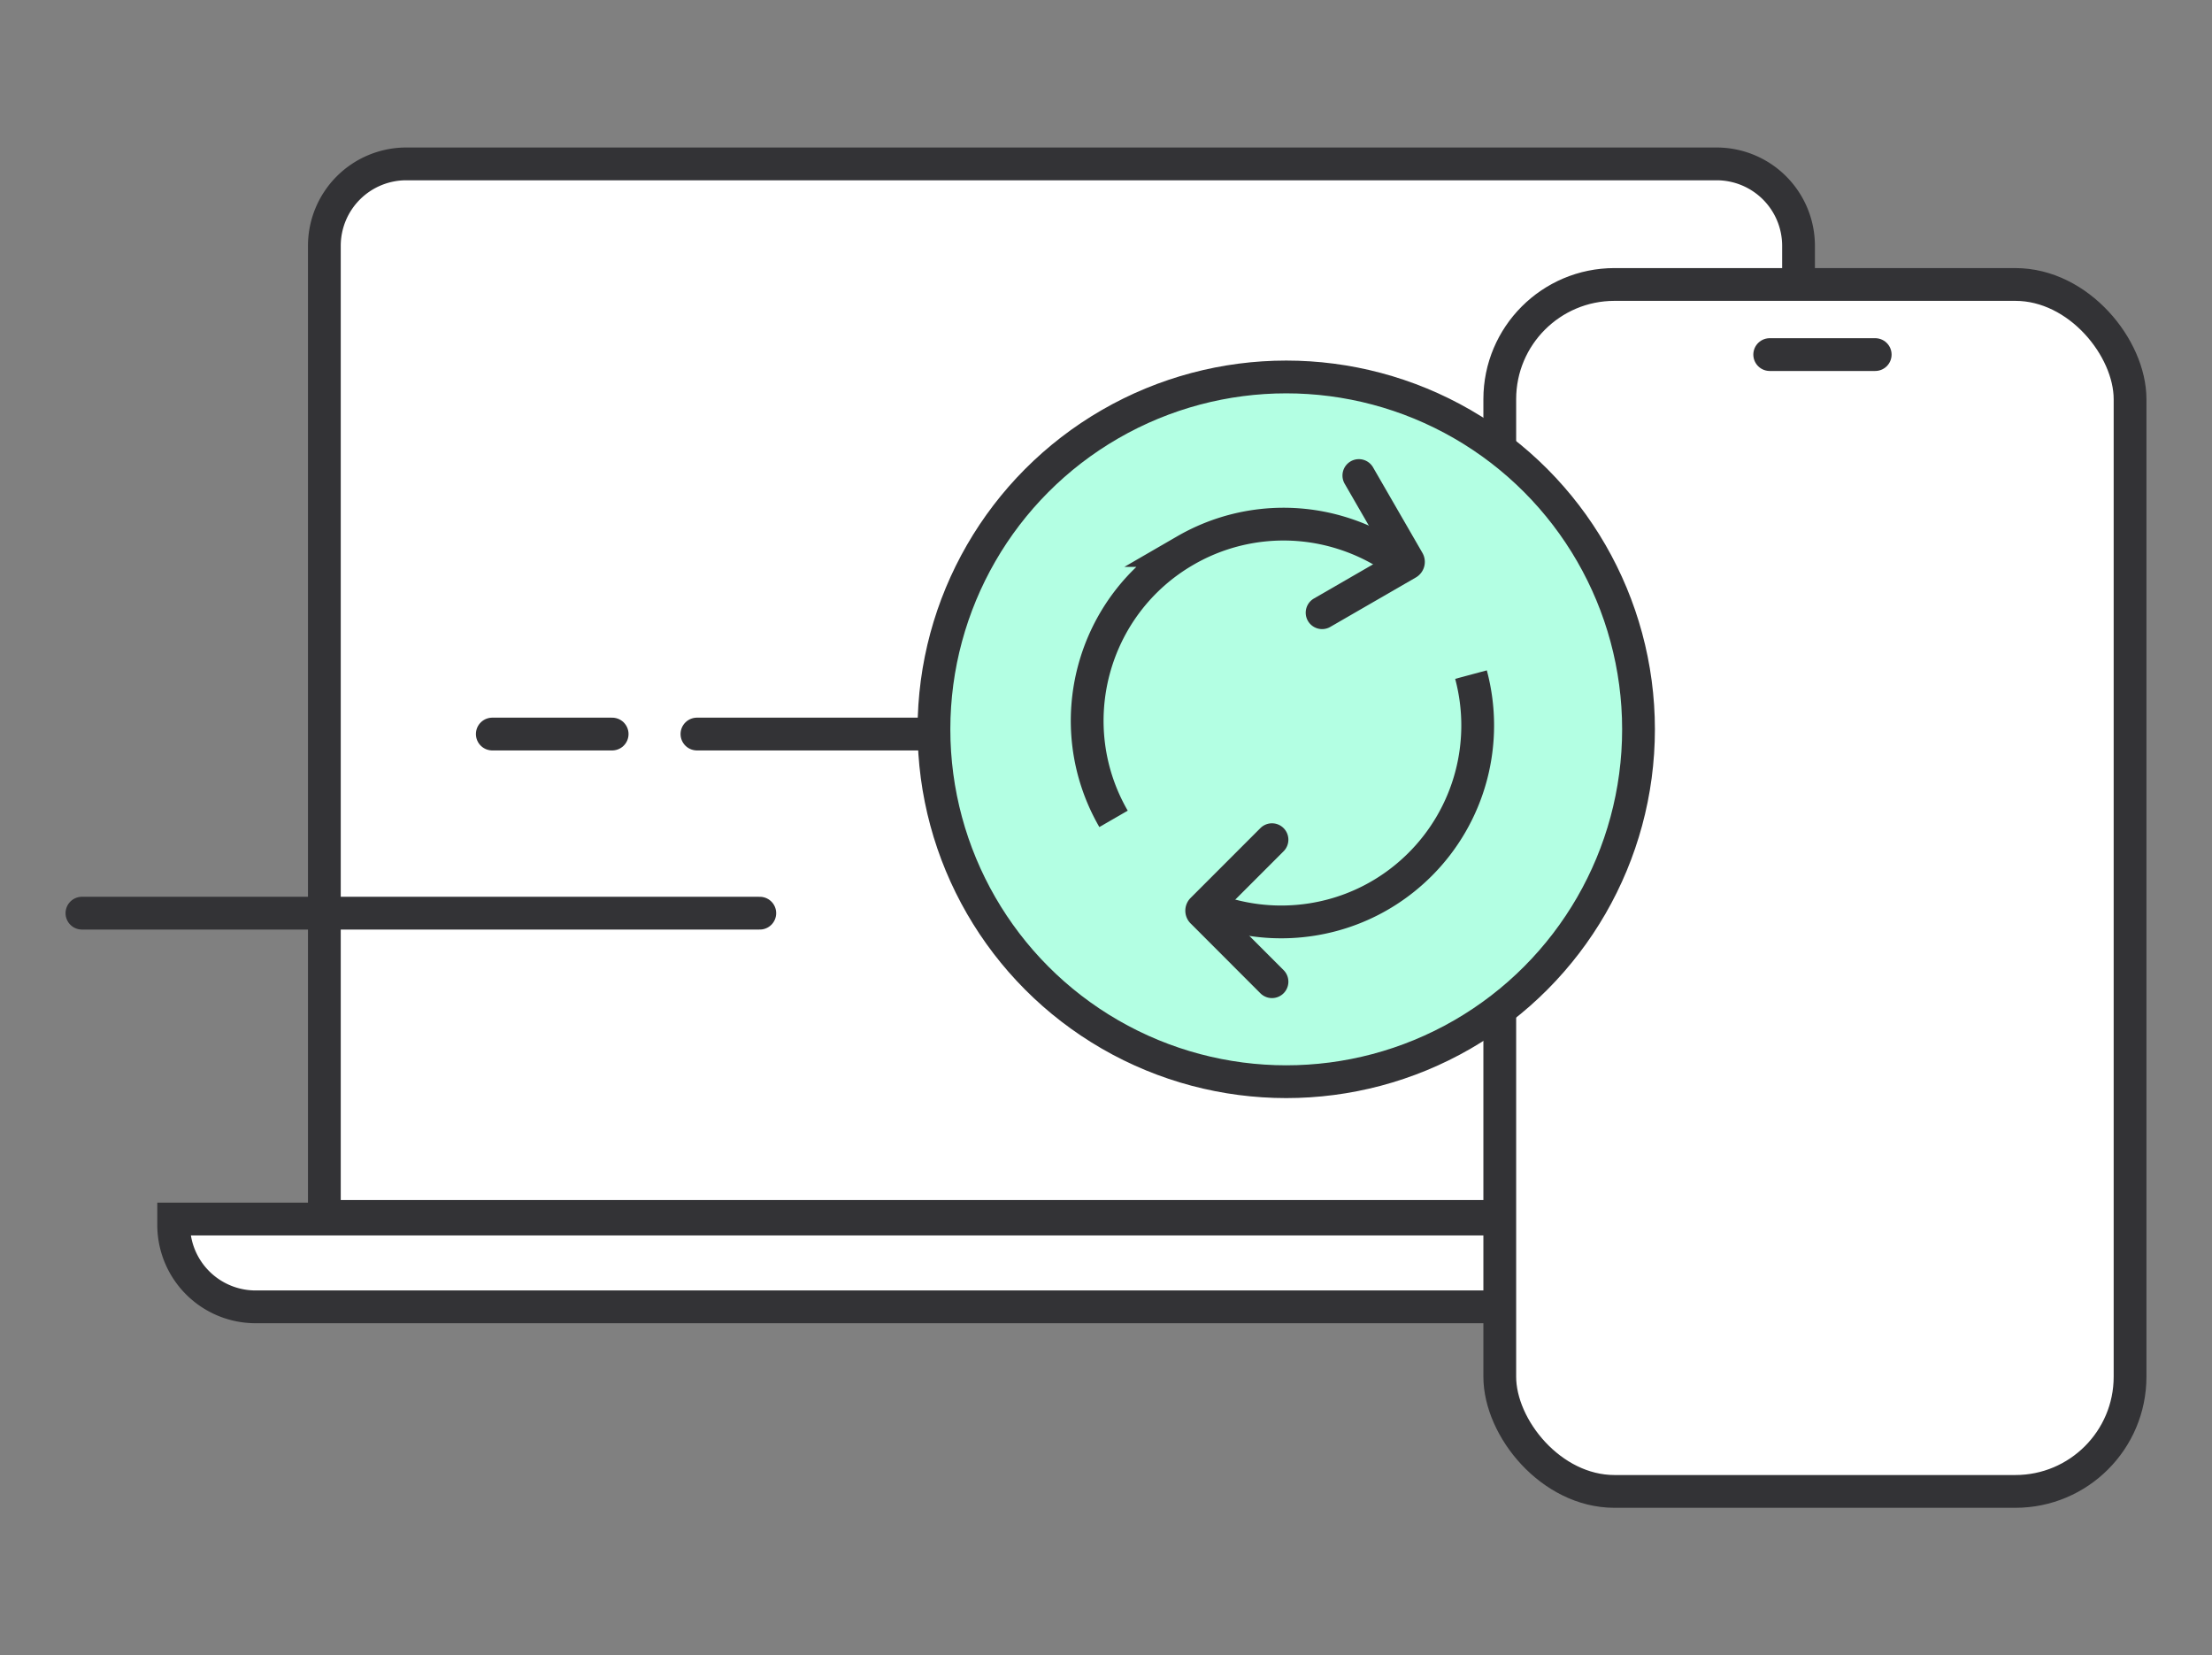 <svg width="135" height="101" fill="none" xmlns="http://www.w3.org/2000/svg"><rect width="100%" height="100%" fill="#808080" stroke="none"/><path d="M19.796 15a5 5 0 0 1 5-5h79.97a5 5 0 0 1 5 5v59.219h-89.97V15ZM118.964 74.737a5 5 0 0 1-5 5H15.599a5 5 0 0 1-5-5v-.357h108.365v.357Z" fill="#fff" stroke="#333336" stroke-width="2"/><rect x="91.532" y="17.357" width="38.467" height="73.642" rx="7" fill="#fff" stroke="#333336" stroke-width="2"/><path d="M108.007 21.635h6.438" stroke="#333336" stroke-width="2" stroke-linecap="round"/><path d="M57.655 44.788h-15.12M37.36 44.788h-7.315M46.371 55.717H5" stroke="#333336" stroke-width="2" stroke-linecap="round" stroke-linejoin="round"/><circle cx="78.5" cy="44.5" r="21.5" fill="#B3FFE3" stroke="#333336" stroke-width="2"/><path d="M67.96 49.963c-3.31-5.733-1.346-13.065 4.387-16.375a11.956 11.956 0 0 1 9.63-1.04A11.985 11.985 0 0 1 86 34.745" stroke="#333336" stroke-width="2"/><path d="m82.932 29.015 3.013 5.219a.1.1 0 0 1-.037.136l-5.219 3.014" stroke="#333336" stroke-width="2" stroke-linecap="round"/><path d="M73.184 55.157c1.414.65 2.929 1.01 4.454 1.081 3.251.15 6.551-1.015 9.034-3.498a11.982 11.982 0 0 0 3.104-11.579" stroke="#333336" stroke-width="2"/><path d="m77.63 59.898-4.26-4.262a.1.1 0 0 1 0-.141l4.26-4.261" stroke="#333336" stroke-width="2" stroke-linecap="round"/></svg>
